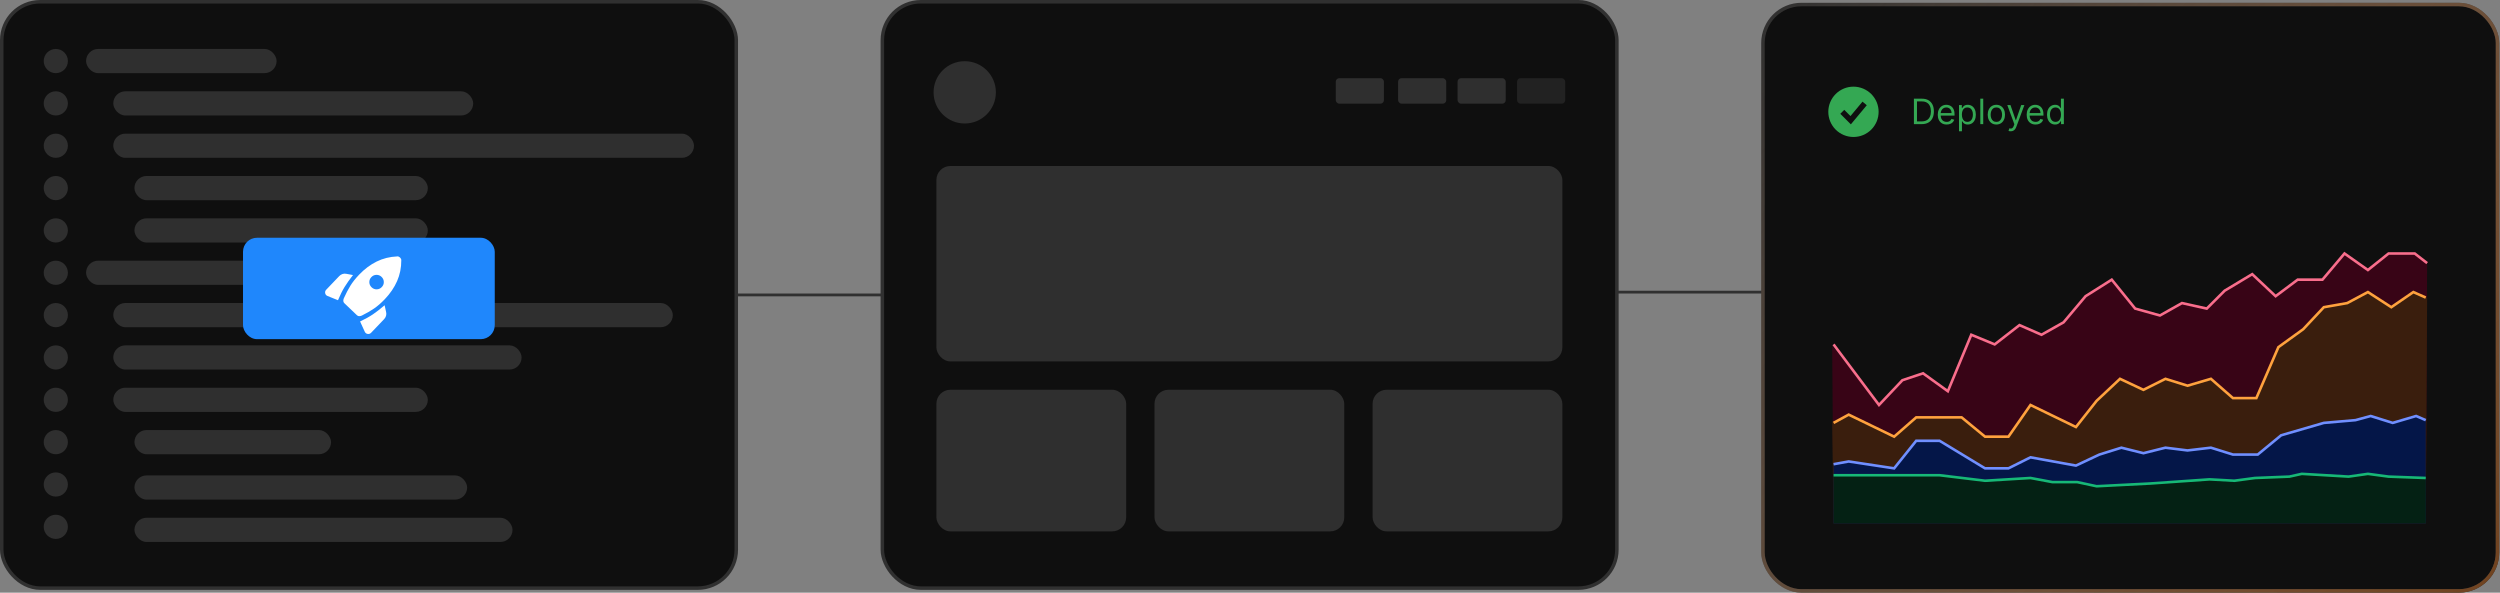 <svg width="1430" height="339" viewBox="0 0 1430 339" fill="none" xmlns="http://www.w3.org/2000/svg">
<rect x="0" y="0" width="1430" height="339" fill="#808080" stroke="none"/>
<rect x="0.4" y="-0.4" width="90.347" height="0.8" rx="0.4" transform="matrix(1 0 0 -1 415.758 168.7)" fill="black" fill-opacity="0.01"/>
<rect x="0.4" y="-0.4" width="90.347" height="0.8" rx="0.4" transform="matrix(1 0 0 -1 415.758 168.7)" stroke="#303030" stroke-width="0.8"/>
<rect x="0.4" y="-0.4" width="90.347" height="0.8" rx="0.4" transform="matrix(1 0 0 -1 921.059 167.103)" fill="black" fill-opacity="0.01"/>
<rect x="0.4" y="-0.4" width="90.347" height="0.8" rx="0.4" transform="matrix(1 0 0 -1 921.059 167.103)" stroke="#303030" stroke-width="0.8"/>
<rect x="1" y="1" width="420.152" height="335.402" rx="22" fill="#0F0F0F"/>
<rect x="1" y="1" width="420.152" height="335.402" rx="22" stroke="#303030" stroke-width="2"/>
<rect x="49.223" y="28" width="108.994" height="13.841" rx="6.92" fill="#D9D9D9" fill-opacity="0.16"/>
<rect x="64.793" y="52.221" width="205.877" height="13.841" rx="6.92" fill="#D9D9D9" fill-opacity="0.16"/>
<rect x="64.793" y="76.441" width="332.172" height="13.841" rx="6.92" fill="#D9D9D9" fill-opacity="0.16"/>
<rect x="76.902" y="100.662" width="167.816" height="13.841" rx="6.92" fill="#D9D9D9" fill-opacity="0.16"/>
<rect x="76.902" y="124.883" width="167.816" height="13.841" rx="6.92" fill="#D9D9D9" fill-opacity="0.16"/>
<rect x="49.223" y="149.104" width="167.816" height="13.841" rx="6.92" fill="#D9D9D9" fill-opacity="0.16"/>
<rect x="64.793" y="173.324" width="320.061" height="13.841" rx="6.92" fill="#D9D9D9" fill-opacity="0.16"/>
<rect x="64.793" y="197.547" width="233.558" height="13.841" rx="6.92" fill="#D9D9D9" fill-opacity="0.16"/>
<rect x="64.793" y="221.768" width="179.926" height="13.841" rx="6.92" fill="#D9D9D9" fill-opacity="0.16"/>
<rect x="76.902" y="245.988" width="112.454" height="13.841" rx="6.92" fill="#D9D9D9" fill-opacity="0.16"/>
<rect x="76.902" y="271.939" width="190.307" height="13.841" rx="6.92" fill="#D9D9D9" fill-opacity="0.16"/>
<rect x="76.902" y="296.16" width="216.258" height="13.841" rx="6.92" fill="#D9D9D9" fill-opacity="0.16"/>
<circle cx="31.92" cy="34.92" r="6.92" fill="#D9D9D9" fill-opacity="0.16"/>
<circle cx="31.92" cy="180.244" r="6.92" fill="#D9D9D9" fill-opacity="0.16"/>
<circle cx="31.92" cy="107.582" r="6.92" fill="#D9D9D9" fill-opacity="0.16"/>
<circle cx="31.92" cy="252.909" r="6.92" fill="#D9D9D9" fill-opacity="0.16"/>
<circle cx="31.92" cy="59.141" r="6.92" fill="#D9D9D9" fill-opacity="0.16"/>
<circle cx="31.92" cy="204.467" r="6.92" fill="#D9D9D9" fill-opacity="0.16"/>
<circle cx="31.92" cy="131.803" r="6.92" fill="#D9D9D9" fill-opacity="0.16"/>
<circle cx="31.92" cy="277.129" r="6.92" fill="#D9D9D9" fill-opacity="0.16"/>
<circle cx="31.92" cy="83.362" r="6.92" fill="#D9D9D9" fill-opacity="0.16"/>
<circle cx="31.92" cy="228.688" r="6.92" fill="#D9D9D9" fill-opacity="0.16"/>
<circle cx="31.92" cy="156.024" r="6.92" fill="#D9D9D9" fill-opacity="0.16"/>
<circle cx="31.92" cy="301.35" r="6.92" fill="#D9D9D9" fill-opacity="0.16"/>
<rect x="139" y="136" width="144" height="58" rx="8" fill="#1F87FC"/>
<path d="M187.356 169.316C186.615 169.019 186.166 168.488 186.007 167.723C185.849 166.958 186.042 166.292 186.586 165.725L194.052 157.912C194.564 157.377 195.175 156.988 195.886 156.745C196.597 156.503 197.319 156.459 198.055 156.612L201.919 157.328C199.953 159.849 198.341 162.135 197.082 164.184C195.823 166.234 194.572 168.748 193.329 171.728L187.356 169.316ZM196.964 173.426C196.576 173.055 196.379 172.618 196.373 172.116C196.367 171.613 196.463 171.117 196.662 170.628C197.886 167.914 199.137 165.52 200.415 163.446C201.694 161.375 203.366 159.259 205.431 157.098C208.513 153.874 211.853 151.374 215.45 149.6C219.047 147.825 222.971 146.849 227.223 146.671C227.533 146.638 227.825 146.685 228.099 146.813C228.371 146.939 228.614 147.104 228.827 147.307C229.041 147.511 229.216 147.746 229.355 148.013C229.493 148.279 229.554 148.57 229.538 148.884C229.554 153.138 228.757 157.101 227.147 160.775C225.538 164.449 223.191 167.899 220.106 171.127C218.011 173.32 215.977 175.092 214.005 176.445C212.033 177.797 209.694 179.148 206.988 180.496C206.508 180.717 206.017 180.836 205.515 180.852C205.012 180.869 204.567 180.692 204.181 180.323L196.964 173.426ZM212.552 164.337C213.391 165.139 214.372 165.526 215.495 165.499C216.618 165.475 217.581 165.044 218.382 164.205C219.184 163.366 219.571 162.386 219.544 161.262C219.518 160.139 219.086 159.177 218.25 158.375C217.414 157.574 216.433 157.186 215.307 157.213C214.184 157.237 213.222 157.669 212.42 158.507C211.619 159.346 211.231 160.327 211.258 161.45C211.285 162.573 211.716 163.536 212.552 164.337ZM208.644 189.737L205.966 183.877C208.887 182.501 211.348 181.131 213.349 179.769C215.351 178.407 217.567 176.684 219.998 174.602L220.852 178.471C221.038 179.199 221.027 179.923 220.818 180.644C220.609 181.367 220.248 181.996 219.737 182.531L212.272 190.341C211.728 190.911 211.07 191.134 210.299 191.01C209.527 190.886 208.976 190.461 208.646 189.735" fill="white"/>
<rect x="504.703" y="1" width="420.152" height="335.402" rx="22" fill="#0F0F0F"/>
<rect x="504.703" y="1" width="420.152" height="335.402" rx="22" stroke="#303030" stroke-width="2"/>
<rect x="535.621" y="94.945" width="358.057" height="111.791" rx="8" fill="#D9D9D9" fill-opacity="0.16"/>
<rect x="535.621" y="222.939" width="108.551" height="81.008" rx="8" fill="#D9D9D9" fill-opacity="0.16"/>
<rect x="764.062" y="44.721" width="27.543" height="14.582" rx="2" fill="#D9D9D9" fill-opacity="0.16"/>
<rect x="799.707" y="44.721" width="27.543" height="14.582" rx="2" fill="#D9D9D9" fill-opacity="0.16"/>
<rect x="833.73" y="44.721" width="27.543" height="14.582" rx="2" fill="#D9D9D9" fill-opacity="0.16"/>
<rect x="867.754" y="44.721" width="27.543" height="14.582" rx="2" fill="#888888" fill-opacity="0.16"/>
<circle cx="551.822" cy="52.822" r="17.822" fill="#D9D9D9" fill-opacity="0.16"/>
<rect x="660.371" y="222.939" width="108.551" height="81.008" rx="8" fill="#D9D9D9" fill-opacity="0.16"/>
<rect x="785.125" y="222.939" width="108.551" height="81.008" rx="8" fill="#D9D9D9" fill-opacity="0.16"/>
<rect x="1008.41" y="2.598" width="420.152" height="335.402" rx="22" fill="#0F0F0F"/>
<rect x="1008.41" y="2.598" width="420.152" height="335.402" rx="22" stroke="#303030" stroke-width="2"/>
<rect x="1008.41" y="2.598" width="420.152" height="335.402" rx="22" stroke="url(#paint0_linear_177_9)" stroke-width="2"/>
<path d="M1048 197.78L1074.78 231.654L1088.18 217.475L1099.99 213.536L1114.17 223.777L1127.56 192.266L1140.96 196.993L1155.14 185.964L1166.95 191.478L1179.56 185.176L1183.5 180.45L1192.95 170.209L1207.92 159.968L1221.31 176.511L1235.49 180.45L1248.09 173.36L1262.27 175.723L1272.51 166.27L1288.27 157.604L1301.66 169.421L1314.27 159.968H1328.45L1341.05 145.788L1354.44 154.453L1366.26 145.788L1381.23 145L1388.32 151.302L1387.53 299.402H1048.79L1048 197.78Z" fill="#380416"/>
<path d="M1048 241.107L1057.45 237.168L1083.45 249.772L1096.05 238.743H1122.05L1135.44 249.772H1148.83L1161.44 232.441L1187.43 244.258L1199.25 230.078L1212.64 216.686L1225.25 222.988L1238.64 216.686L1250.46 220.625L1264.64 216.686L1277.24 227.715H1290.63L1303.24 198.567L1317.42 188.326L1323.72 182.024L1329.23 175.722L1341.84 173.359L1354.44 167.057L1367.83 175.722L1380.44 167.057L1388.32 170.208L1387.53 299.402H1048.79L1048 241.107Z" fill="#3A1E0D"/>
<path d="M1048.79 265.529L1057.45 263.953L1083.45 267.892L1096.06 252.137H1109.45L1135.44 267.892H1148.05L1161.44 261.59L1187.44 266.317L1201.62 260.015L1213.43 256.076L1226.04 259.227L1237.85 256.076L1250.46 257.651L1263.85 256.076L1277.24 260.015H1291.42L1304.81 248.986L1327.66 241.896L1346.57 240.32L1356.81 237.957L1369.41 241.896L1382.8 237.957L1387.53 240.32V299.403H1048.79V265.529Z" fill="#041648"/>
<path d="M1048.79 271.043L1059.03 271.831H1085.03H1099.21H1109.45L1135.44 274.982L1160.65 273.406L1173.26 275.77H1189.01L1200.04 278.133L1223.67 276.557L1244.94 275.77L1264.64 274.194L1277.24 274.982L1289.85 273.406L1309.54 272.619L1316.63 271.043L1329.23 271.831L1342.63 272.619L1354.44 271.043L1366.26 272.619L1387.53 273.406V299.403H1048.79V271.043Z" fill="#042114"/>
<path d="M1048.79 271.831H1083.45H1109.45L1135.44 274.982L1161.44 273.406L1174.04 275.77H1188.22L1199.25 278.133L1229.98 276.557L1263.85 274.194L1278.03 274.982L1289.85 273.406L1309.54 272.619L1316.63 271.043L1343.41 272.619L1354.44 271.043L1366.26 272.619L1387.53 273.406" stroke="#17B877" stroke-width="1.5"/>
<path d="M1048.79 265.529L1057.45 263.953L1083.45 267.892L1096.06 252.137H1109.45L1135.44 267.892H1148.84L1161.44 261.59L1187.44 266.317L1200.83 260.015L1213.43 256.076L1226.04 259.227L1238.64 256.076L1251.25 257.651L1264.64 256.076L1277.24 260.015H1291.42L1304.81 248.986L1329.23 241.896L1347.35 240.32L1356.02 237.957L1368.62 241.896L1382.01 237.957L1387.53 240.32" stroke="#708FFF" stroke-width="1.5"/>
<path d="M1048.79 196.993L1074.79 231.654L1088.18 217.475L1099.99 213.536L1114.17 223.777L1127.57 191.478L1140.96 196.993L1155.14 185.964L1167.74 191.478L1180.35 184.388L1192.95 169.421L1207.92 159.968L1221.31 176.511L1235.49 180.45L1248.09 173.36L1262.27 176.511L1272.51 166.27L1288.27 156.817L1301.66 169.421L1314.27 159.968H1328.45L1341.05 145L1354.44 154.453L1366.26 145H1381.23L1388.32 150.514" stroke="#F96E8C" stroke-width="1.5"/>
<path d="M1048.79 241.895L1057.45 237.168L1083.45 249.772L1096.06 238.743H1122.05L1135.44 249.772H1148.84L1161.44 231.654L1187.44 244.258L1199.25 229.29L1212.64 216.686L1226.04 222.988L1238.64 216.686L1251.25 220.625L1264.64 216.686L1277.24 227.715H1290.63L1303.24 198.567L1317.42 188.326L1329.23 175.722L1342.63 173.359L1354.44 167.057L1367.83 175.722L1380.44 167.057L1387.53 170.208" stroke="#FFA23E" stroke-width="1.5"/>
<path fill-rule="evenodd" clip-rule="evenodd" d="M1060.18 78.353C1062.07 78.353 1063.94 77.981 1065.69 77.258C1067.43 76.535 1069.02 75.475 1070.36 74.138C1071.69 72.802 1072.75 71.215 1073.48 69.469C1074.2 67.723 1074.57 65.852 1074.57 63.962C1074.57 62.072 1074.2 60.2 1073.48 58.455C1072.75 56.708 1071.69 55.122 1070.36 53.785C1069.02 52.449 1067.43 51.389 1065.69 50.666C1063.94 49.943 1062.07 49.57 1060.18 49.57C1056.36 49.57 1052.7 51.087 1050 53.785C1047.31 56.484 1045.79 60.145 1045.79 63.962C1045.79 67.779 1047.31 71.439 1050 74.138C1052.7 76.837 1056.36 78.353 1060.18 78.353ZM1059.81 69.782L1067.8 60.188L1065.35 58.141L1058.47 66.391L1054.91 62.831L1052.65 65.092L1057.45 69.89L1058.69 71.127L1059.81 69.782Z" fill="#34A853"/>
<path d="M1099.25 71H1094.76V56.455H1099.45C1100.86 56.455 1102.07 56.746 1103.07 57.328C1104.07 57.906 1104.84 58.737 1105.38 59.821C1105.91 60.901 1106.18 62.193 1106.18 63.699C1106.18 65.214 1105.91 66.519 1105.37 67.612C1104.83 68.701 1104.05 69.539 1103.01 70.126C1101.98 70.709 1100.73 71 1099.25 71ZM1096.52 69.438H1099.14C1100.34 69.438 1101.34 69.206 1102.13 68.742C1102.92 68.278 1103.51 67.617 1103.89 66.76C1104.28 65.903 1104.48 64.883 1104.48 63.699C1104.48 62.525 1104.29 61.514 1103.9 60.666C1103.52 59.814 1102.95 59.16 1102.18 58.706C1101.42 58.247 1100.47 58.017 1099.34 58.017H1096.52V69.438ZM1113.48 71.227C1112.43 71.227 1111.53 70.995 1110.76 70.531C1110.01 70.062 1109.42 69.409 1109.01 68.571C1108.6 67.728 1108.4 66.748 1108.4 65.631C1108.4 64.513 1108.6 63.528 1109.01 62.676C1109.42 61.819 1109.99 61.151 1110.73 60.673C1111.47 60.19 1112.33 59.949 1113.31 59.949C1113.88 59.949 1114.44 60.044 1115 60.233C1115.55 60.422 1116.05 60.73 1116.51 61.156C1116.96 61.578 1117.33 62.136 1117.6 62.832C1117.87 63.528 1118 64.385 1118 65.403V66.114H1109.59V64.665H1116.3C1116.3 64.049 1116.17 63.5 1115.93 63.017C1115.68 62.534 1115.34 62.153 1114.89 61.874C1114.44 61.594 1113.92 61.455 1113.31 61.455C1112.64 61.455 1112.07 61.62 1111.58 61.952C1111.1 62.278 1110.72 62.705 1110.46 63.23C1110.2 63.756 1110.07 64.319 1110.07 64.921V65.886C1110.07 66.71 1110.22 67.409 1110.5 67.981C1110.79 68.55 1111.19 68.983 1111.7 69.281C1112.21 69.575 1112.81 69.722 1113.48 69.722C1113.92 69.722 1114.32 69.66 1114.68 69.537C1115.04 69.409 1115.35 69.22 1115.61 68.969C1115.87 68.713 1116.07 68.396 1116.21 68.017L1117.83 68.472C1117.66 69.021 1117.37 69.504 1116.97 69.921C1116.57 70.332 1116.07 70.654 1115.48 70.886C1114.89 71.114 1114.22 71.227 1113.48 71.227ZM1120.55 75.091V60.091H1122.17V61.824H1122.37C1122.49 61.635 1122.66 61.393 1122.88 61.099C1123.1 60.801 1123.42 60.536 1123.83 60.304C1124.25 60.067 1124.81 59.949 1125.52 59.949C1126.44 59.949 1127.25 60.178 1127.95 60.638C1128.65 61.097 1129.2 61.748 1129.59 62.591C1129.98 63.434 1130.18 64.428 1130.18 65.574C1130.18 66.729 1129.98 67.731 1129.59 68.578C1129.2 69.421 1128.65 70.074 1127.96 70.538C1127.26 70.998 1126.46 71.227 1125.55 71.227C1124.85 71.227 1124.29 71.111 1123.87 70.879C1123.45 70.642 1123.12 70.375 1122.89 70.077C1122.67 69.774 1122.49 69.523 1122.37 69.324H1122.23V75.091H1120.55ZM1122.2 65.546C1122.2 66.369 1122.32 67.096 1122.56 67.726C1122.8 68.351 1123.15 68.841 1123.62 69.196C1124.08 69.546 1124.65 69.722 1125.32 69.722C1126.02 69.722 1126.61 69.537 1127.08 69.168C1127.55 68.794 1127.91 68.292 1128.14 67.662C1128.38 67.028 1128.5 66.322 1128.5 65.546C1128.5 64.778 1128.39 64.087 1128.15 63.472C1127.92 62.851 1127.56 62.361 1127.09 62.001C1126.62 61.637 1126.03 61.455 1125.32 61.455C1124.64 61.455 1124.07 61.627 1123.6 61.973C1123.14 62.314 1122.79 62.792 1122.55 63.408C1122.32 64.019 1122.2 64.731 1122.2 65.546ZM1134.41 56.455V71H1132.74V56.455H1134.41ZM1141.92 71.227C1140.93 71.227 1140.07 70.993 1139.32 70.524C1138.58 70.055 1138.01 69.4 1137.59 68.557C1137.18 67.714 1136.97 66.729 1136.97 65.602C1136.97 64.466 1137.18 63.474 1137.59 62.626C1138.01 61.779 1138.58 61.121 1139.32 60.652C1140.07 60.183 1140.93 59.949 1141.92 59.949C1142.9 59.949 1143.76 60.183 1144.5 60.652C1145.24 61.121 1145.82 61.779 1146.23 62.626C1146.65 63.474 1146.86 64.466 1146.86 65.602C1146.86 66.729 1146.65 67.714 1146.23 68.557C1145.82 69.4 1145.24 70.055 1144.5 70.524C1143.76 70.993 1142.9 71.227 1141.92 71.227ZM1141.92 69.722C1142.66 69.722 1143.28 69.53 1143.76 69.146C1144.24 68.763 1144.6 68.258 1144.83 67.633C1145.07 67.008 1145.18 66.331 1145.18 65.602C1145.18 64.873 1145.07 64.194 1144.83 63.564C1144.6 62.934 1144.24 62.425 1143.76 62.037C1143.28 61.649 1142.66 61.455 1141.92 61.455C1141.17 61.455 1140.55 61.649 1140.07 62.037C1139.59 62.425 1139.23 62.934 1139 63.564C1138.76 64.194 1138.65 64.873 1138.65 65.602C1138.65 66.331 1138.76 67.008 1139 67.633C1139.23 68.258 1139.59 68.763 1140.07 69.146C1140.55 69.53 1141.17 69.722 1141.92 69.722ZM1150.11 75.091C1149.82 75.091 1149.57 75.067 1149.35 75.02C1149.12 74.977 1148.97 74.935 1148.88 74.892L1149.31 73.415C1149.72 73.519 1150.08 73.557 1150.39 73.528C1150.7 73.5 1150.98 73.36 1151.22 73.109C1151.47 72.863 1151.69 72.463 1151.9 71.909L1152.21 71.057L1148.17 60.091H1149.99L1153 68.784H1153.12L1156.13 60.091H1157.95L1153.32 72.591C1153.11 73.154 1152.85 73.621 1152.54 73.99C1152.23 74.364 1151.88 74.641 1151.47 74.821C1151.07 75.001 1150.61 75.091 1150.11 75.091ZM1164.34 71.227C1163.29 71.227 1162.38 70.995 1161.62 70.531C1160.86 70.062 1160.28 69.409 1159.87 68.571C1159.46 67.728 1159.26 66.748 1159.26 65.631C1159.26 64.513 1159.46 63.528 1159.87 62.676C1160.28 61.819 1160.85 61.151 1161.59 60.673C1162.33 60.19 1163.19 59.949 1164.17 59.949C1164.74 59.949 1165.3 60.044 1165.86 60.233C1166.41 60.422 1166.91 60.73 1167.37 61.156C1167.82 61.578 1168.18 62.136 1168.45 62.832C1168.72 63.528 1168.86 64.385 1168.86 65.403V66.114H1160.45V64.665H1167.15C1167.15 64.049 1167.03 63.5 1166.79 63.017C1166.54 62.534 1166.2 62.153 1165.75 61.874C1165.3 61.594 1164.78 61.455 1164.17 61.455C1163.5 61.455 1162.93 61.62 1162.44 61.952C1161.96 62.278 1161.58 62.705 1161.32 63.23C1161.06 63.756 1160.93 64.319 1160.93 64.921V65.886C1160.93 66.71 1161.08 67.409 1161.36 67.981C1161.65 68.55 1162.05 68.983 1162.56 69.281C1163.07 69.575 1163.67 69.722 1164.34 69.722C1164.78 69.722 1165.18 69.66 1165.54 69.537C1165.9 69.409 1166.21 69.22 1166.47 68.969C1166.73 68.713 1166.93 68.396 1167.07 68.017L1168.69 68.472C1168.52 69.021 1168.23 69.504 1167.83 69.921C1167.43 70.332 1166.93 70.654 1166.34 70.886C1165.75 71.114 1165.08 71.227 1164.34 71.227ZM1175.53 71.227C1174.62 71.227 1173.82 70.998 1173.12 70.538C1172.42 70.074 1171.88 69.421 1171.49 68.578C1171.09 67.731 1170.9 66.729 1170.9 65.574C1170.9 64.428 1171.09 63.434 1171.49 62.591C1171.88 61.748 1172.43 61.097 1173.13 60.638C1173.83 60.178 1174.64 59.949 1175.56 59.949C1176.27 59.949 1176.83 60.067 1177.24 60.304C1177.66 60.536 1177.97 60.801 1178.19 61.099C1178.41 61.393 1178.59 61.635 1178.71 61.824H1178.85V56.455H1180.53V71H1178.91V69.324H1178.71C1178.59 69.523 1178.41 69.774 1178.18 70.077C1177.96 70.375 1177.63 70.642 1177.21 70.879C1176.79 71.111 1176.23 71.227 1175.53 71.227ZM1175.76 69.722C1176.43 69.722 1177 69.546 1177.46 69.196C1177.92 68.841 1178.28 68.351 1178.52 67.726C1178.76 67.096 1178.88 66.369 1178.88 65.546C1178.88 64.731 1178.76 64.019 1178.53 63.408C1178.29 62.792 1177.94 62.314 1177.47 61.973C1177.01 61.627 1176.44 61.455 1175.76 61.455C1175.05 61.455 1174.45 61.637 1173.98 62.001C1173.51 62.361 1173.16 62.851 1172.92 63.472C1172.69 64.087 1172.57 64.778 1172.57 65.546C1172.57 66.322 1172.69 67.028 1172.93 67.662C1173.17 68.292 1173.53 68.794 1173.99 69.168C1174.47 69.537 1175.05 69.722 1175.76 69.722Z" fill="#34A853"/>
<defs>
<linearGradient id="paint0_linear_177_9" x1="1014.45" y1="1.598" x2="1422.53" y2="338.999" gradientUnits="userSpaceOnUse">
<stop stop-color="#CD966B" stop-opacity="0"/>
<stop offset="1" stop-color="#704320"/>
</linearGradient>
</defs>
</svg>
